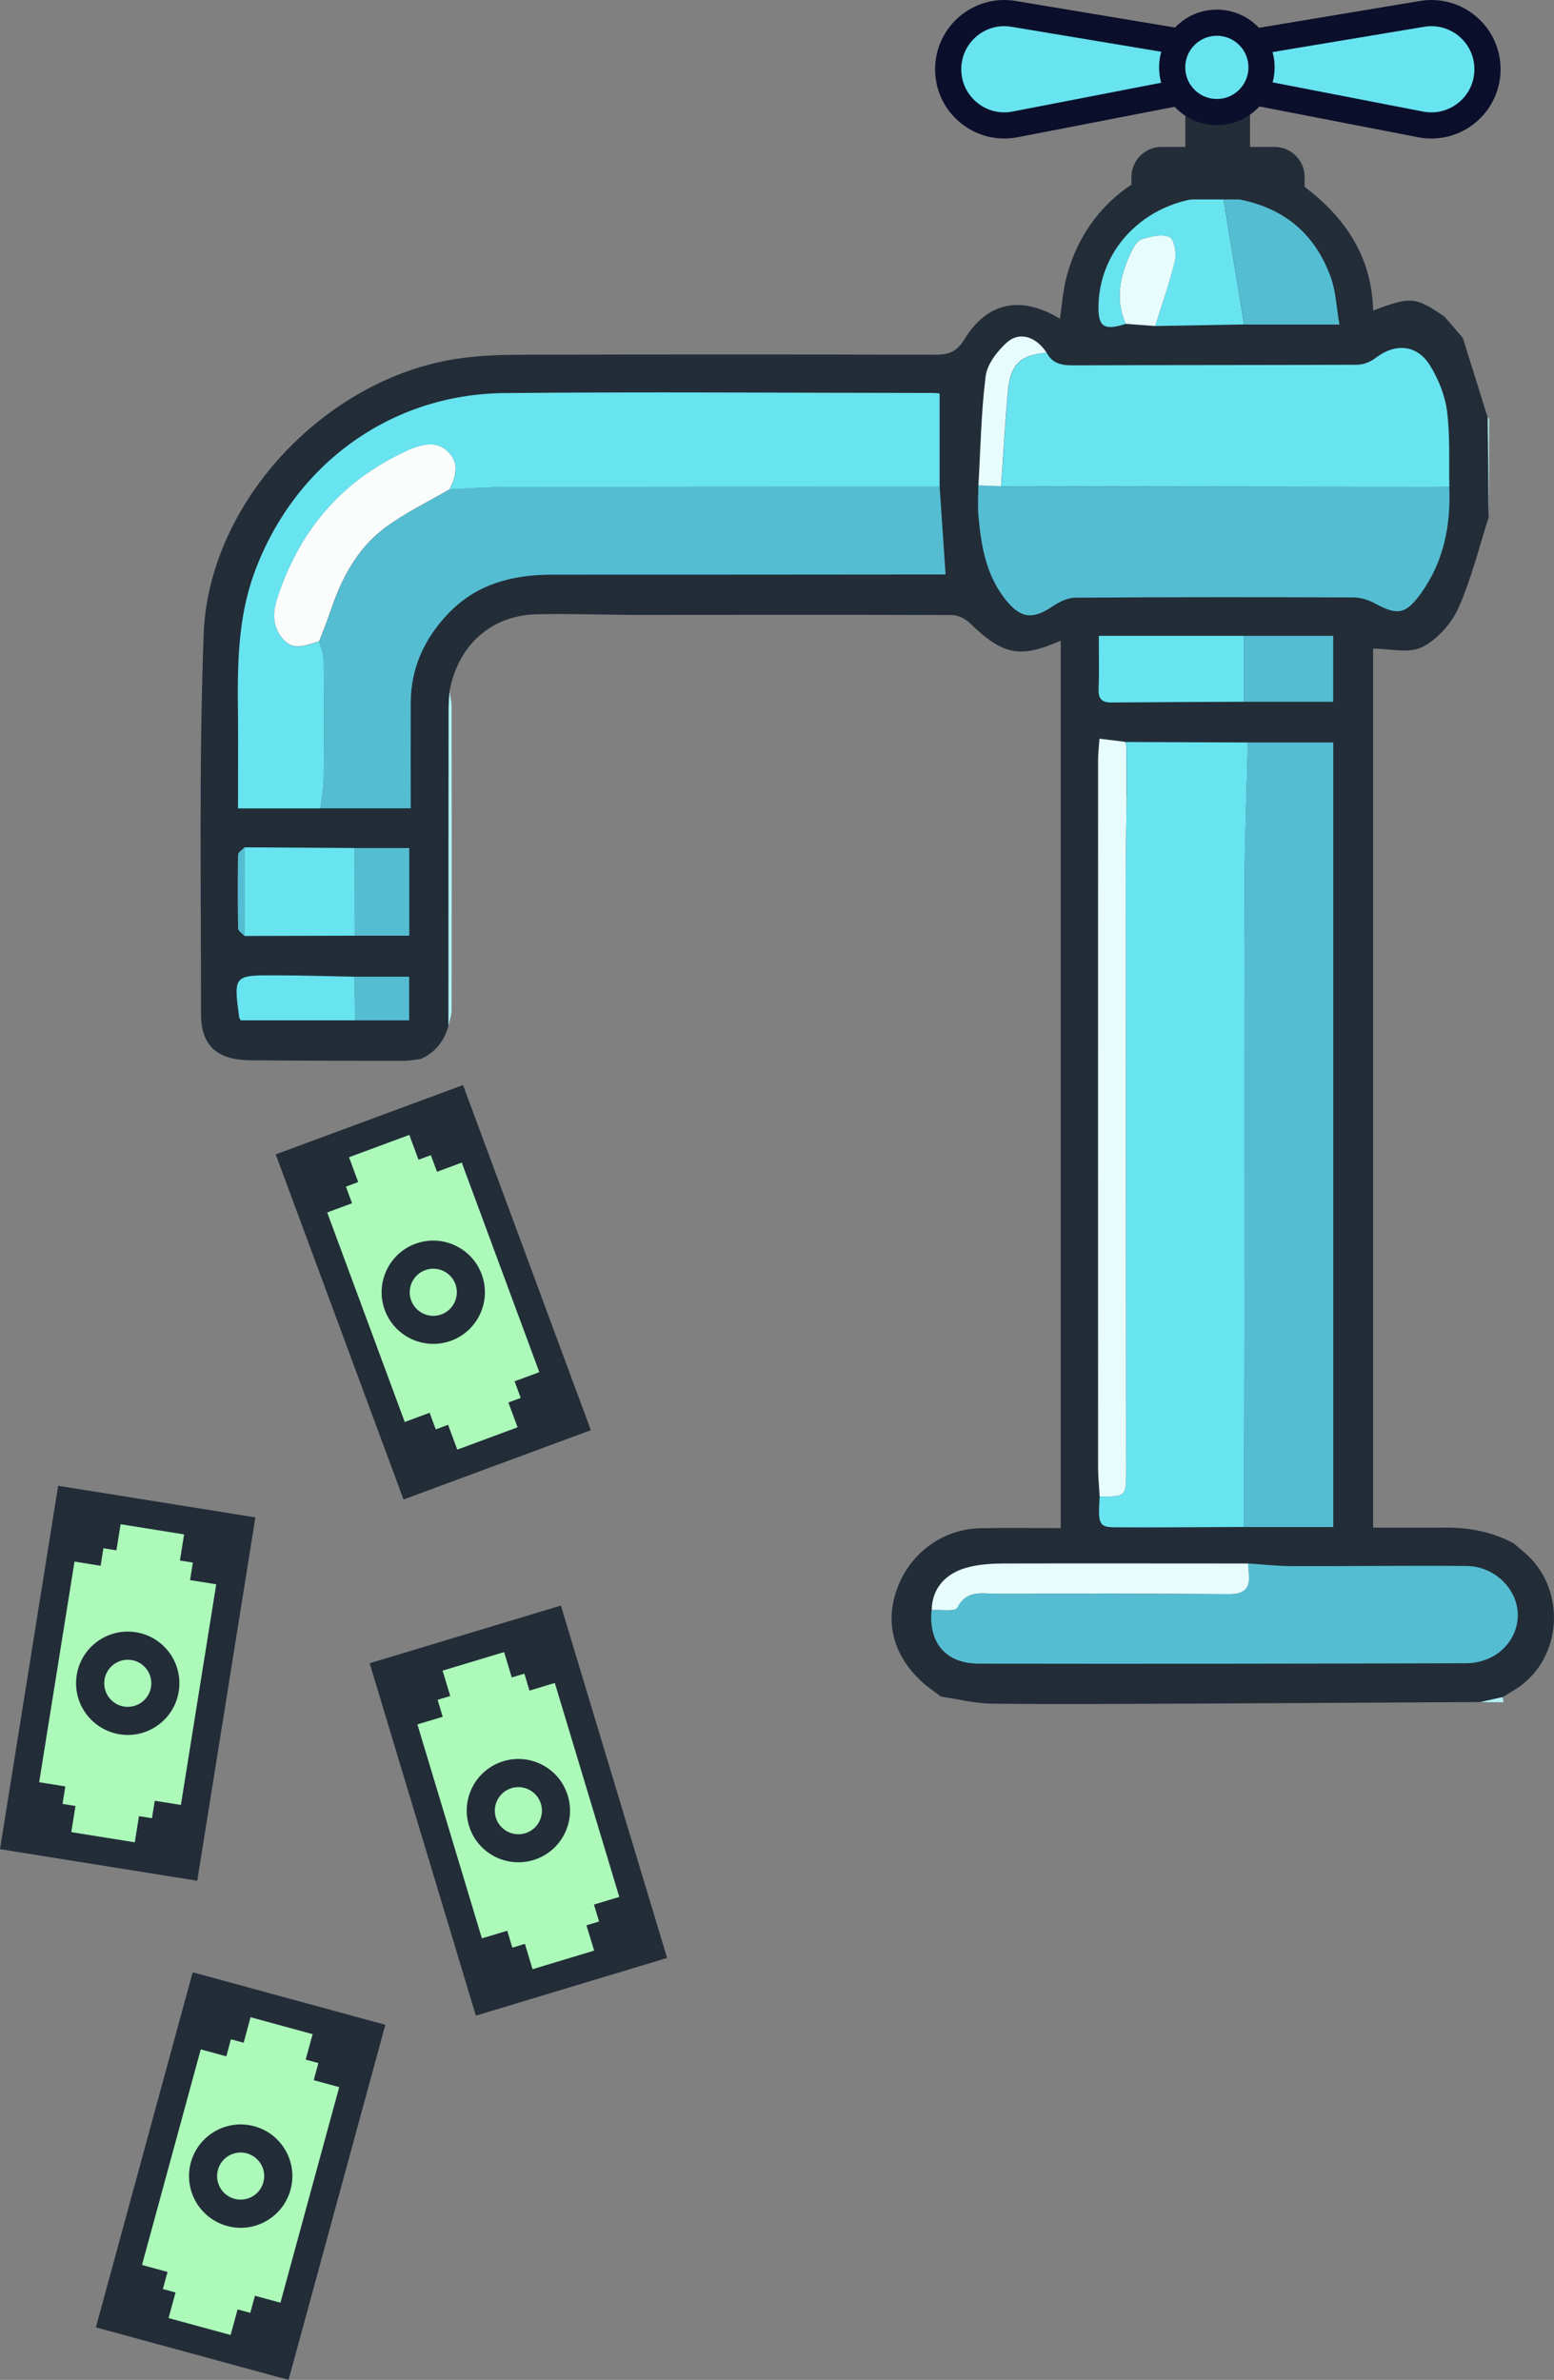 <?xml version="1.0" encoding="UTF-8"?>
<svg id="Layer_2" data-name="Layer 2" xmlns="http://www.w3.org/2000/svg" viewBox="0 0 237.61 363.81">
  <rect x="0" y="0" width="237.61" height="363.81" fill="#808080" stroke="none"/>
  <defs>
    <style>
      .cls-1 {
        stroke: #0b0f2b;
        stroke-miterlimit: 10;
        stroke-width: 4px;
      }

      .cls-1, .cls-2 {
        fill: #68e3f0;
      }

      .cls-3 {
        fill: #55bdd2;
      }

      .cls-3, .cls-4, .cls-5, .cls-6, .cls-7, .cls-8, .cls-2 {
        stroke-width: 0px;
      }

      .cls-4 {
        fill: #222d38;
      }

      .cls-5 {
        fill: #b1f2f8;
      }

      .cls-6 {
        fill: #acf9ba;
      }

      .cls-7 {
        fill: #fbfdfd;
      }

      .cls-8 {
        fill: #e7fcfd;
      }
    </style>
  </defs>
  <g id="Layer_1-2" data-name="Layer 1">
    <g>
      <g>
        <path class="cls-4" d="m226.35,260.19c-14.68.08-29.37.18-44.05.24-10.21.04-20.43.12-30.64.01-2.6-.03-5.18-.7-7.78-1.08-.97-.74-2.01-1.42-2.91-2.25-4.4-4.04-5.71-9.12-3.77-14.34,2-5.39,6.99-9.04,12.7-9.15,4.04-.08,8.08-.02,12.29-.02V97.94c-6.28,2.76-8.82,2.22-13.92-2.7-.68-.65-1.79-1.22-2.71-1.22-16.3-.06-32.6-.03-48.9-.02-4.84-.04-9.68-.2-14.52-.1-7.02.15-12.07,4.66-13.41,11.75-.05.88-.14,1.75-.14,2.63-.01,16.18-.02,32.36-.02,48.55-.67,2.33-2.01,4.1-4.28,5.07-.87.09-1.75.27-2.62.27-7.84,0-15.69-.01-23.53-.09-4.9-.05-7.4-2.25-7.4-6.97,0-19.39-.32-38.79.4-58.16.74-20.05,18.4-38.87,38.43-42.06,3.37-.54,6.84-.65,10.26-.66,21.06-.06,42.13-.06,63.19,0,2.02,0,3.28-.45,4.43-2.34,3.47-5.72,8.67-6.78,14.62-3.16.31-2.1.45-4.16.94-6.14,3.89-15.55,20.51-22.76,34.61-15.07.54.29,1.08.57,1.62.85,6.36,4.77,10.54,10.8,10.71,19.1,5.82-2.18,6.45-2.12,10.9.92.94,1.09,1.88,2.17,2.82,3.26,1.27,4.07,2.54,8.14,3.81,12.21.05,5.08.09,10.15.14,15.23-1.5,4.65-2.65,9.45-4.64,13.88-1.08,2.4-3.26,4.84-5.58,5.97-2.03,1-4.94.21-7.44.21v134.38h10.39c3.9-.1,7.64.53,11.1,2.41.6.51,1.2,1,1.79,1.52,6.01,5.24,5.79,15.16-.49,20.06-.93.73-2,1.29-3,1.93-1.13.25-2.27.5-3.4.75Z"/>
        <path class="cls-4" d="m54.23,149.31c-4.04-.07-8.09-.19-12.13-.21-6.38-.02-6.38,0-5.53,6.44.01.08.08.15.23.44h25.76v-6.67h-8.33Z"/>
        <path class="cls-4" d="m190.23,107.28h13.61v-10.08h-35.84c0,2.91.07,5.54-.03,8.16-.06,1.5.51,2.04,1.96,2.03,6.76-.06,13.53-.08,20.29-.11Z"/>
        <path class="cls-4" d="m54.24,129.64c-5.62-.04-11.25-.08-16.87-.11-.34.37-.97.74-.98,1.12-.07,3.76-.07,7.53.01,11.29,0,.39.63.76.97,1.14,5.63-.01,11.26-.03,16.89-.04h8.32v-13.4h-8.34Z"/>
        <path class="cls-4" d="m176.62,49.84c4.54-.08,9.07-.16,13.61-.24h14.56c-.47-2.73-.55-5.05-1.29-7.14-2.74-7.68-8.5-11.53-16.46-12.34-10.35-.54-18.81,6.79-19.08,16.51-.09,3.31.83,3.95,4.16,2.87,1.5.11,3,.22,4.51.33Z"/>
        <path class="cls-4" d="m190.84,239.01c-12.42,0-24.84-.03-37.25,0-1.75,0-3.54.1-5.24.49-3.79.88-5.86,3.33-5.9,6.63-.5,4.99,2.16,8.18,7.22,8.19,24.82.04,49.64,0,74.47-.06,4.47-.01,7.84-3.23,7.94-7.22.09-3.97-3.46-7.6-7.83-7.65-8.88-.08-17.75.04-26.63.02-2.26,0-4.51-.26-6.77-.4Z"/>
        <path class="cls-4" d="m149.6,74.19c0,1.58-.12,3.18.02,4.75.41,4.6,1.18,9.11,4.23,12.85,2.26,2.77,4.07,2.94,7.05.95,1.03-.69,2.34-1.35,3.52-1.36,14.19-.1,28.38-.09,42.57-.04,1.08,0,2.26.38,3.22.9,3.47,1.89,4.74,1.71,7.07-1.53,3.49-4.86,4.57-10.39,4.33-16.25-.08-3.86.14-7.75-.35-11.56-.31-2.43-1.31-4.95-2.62-7.05-2.01-3.23-5.35-3.42-8.34-1.11-.76.59-1.86,1.01-2.81,1.02-14.5.07-29.01.03-43.51.09-1.74,0-3.11-.32-3.95-1.93-1.59-2.45-4.16-3.31-6.1-1.55-1.46,1.33-2.99,3.3-3.22,5.14-.7,5.52-.79,11.11-1.11,16.68Z"/>
        <path class="cls-4" d="m48.99,123.57h13.8c0-5.57-.02-10.84,0-16.1.02-5.27,2.01-9.72,5.61-13.54,4.37-4.65,9.9-6.08,16.02-6.08,19.01,0,38.02-.02,57.02-.03,1.03,0,2.07,0,3.13,0-.32-4.72-.61-9.07-.91-13.43v-14.25c-.19-.02-.62-.08-1.04-.08-21.84-.01-43.69-.19-65.53.02-17.48.17-32.16,11-38.2,27.44-2.62,7.12-2.6,14.48-2.51,21.89.05,4.64,0,9.29,0,14.16h12.61Z"/>
        <path class="cls-4" d="m172.06,113.42c-1.25-.16-2.49-.31-3.94-.49-.09,1.34-.21,2.29-.21,3.24-.01,36.05-.02,72.09,0,108.14,0,1.49.15,2.98.24,4.48-.27,4.32-.12,4.68,2.54,4.69,6.51.03,13.01-.03,19.52-.05h13.66v-119.94h-13.07c-6.24-.02-12.49-.04-18.73-.07Z"/>
        <path class="cls-5" d="m229.75,259.44c.05.26.1.52.15.78-1.19,0-2.37-.02-3.56-.03,1.14-.25,2.27-.5,3.4-.75Z"/>
        <path class="cls-2" d="m190.2,233.43c-6.51.02-13.01.09-19.52.05-2.66-.01-2.81-.37-2.54-4.69,4.03,0,4.05,0,4.05-4.03-.01-30.39-.04-60.78-.05-91.16,0-3.87.09-7.74.13-11.62-.01-2.64-.02-5.27-.03-7.91-.06-.21-.12-.43-.17-.64,6.24.02,12.49.04,18.73.07-.17,7.47-.47,14.94-.49,22.41-.07,22.46-.02,44.93-.03,67.39,0,10.04-.04,20.08-.07,30.13Z"/>
        <path class="cls-3" d="m143.67,74.39c.3,4.36.59,8.72.91,13.43-1.06,0-2.09,0-3.13,0-19.01.01-38.02.04-57.02.03-6.13,0-11.66,1.43-16.02,6.08-3.59,3.82-5.59,8.27-5.61,13.54-.02,5.26,0,10.53,0,16.1h-13.8c.18-1.47.49-2.94.5-4.42.06-6.14.06-12.28,0-18.42,0-.89-.45-1.78-.69-2.67.58-1.54,1.21-3.07,1.74-4.63,1.67-5,4.09-9.6,8.36-12.77,3.06-2.27,6.56-3.94,9.87-5.88,2.98-.13,5.95-.35,8.93-.36,21.99-.04,43.98-.03,65.97-.04Z"/>
        <path class="cls-3" d="m190.2,233.43c.02-10.04.06-20.08.07-30.13.01-22.46-.04-44.93.03-67.39.02-7.47.32-14.94.49-22.41,4.29,0,8.59,0,13.07,0v119.94h-13.66Z"/>
        <path class="cls-2" d="m48.81,98.07c.24.89.68,1.78.69,2.67.06,6.14.06,12.28,0,18.42-.01,1.47-.33,2.95-.5,4.42h-12.61c0-4.88.04-9.52,0-14.16-.09-7.41-.1-14.77,2.51-21.89,6.04-16.45,20.73-27.27,38.2-27.44,21.84-.21,43.69-.03,65.53-.02.43,0,.86.06,1.04.08v14.25c-21.99,0-43.98,0-65.97.04-2.98,0-5.95.23-8.93.36.92-1.91,1.52-3.87-.18-5.63-1.77-1.83-3.85-1.24-5.89-.47-.25.09-.47.24-.71.35-9.93,4.6-16.34,12.26-19.64,22.62-.72,2.24-.64,4.35,1.05,6.17,1.7,1.83,3.59.64,5.42.25Z"/>
        <path class="cls-2" d="m160.03,53.91c.84,1.62,2.21,1.94,3.95,1.94,14.5-.06,29.01-.03,43.51-.09.95,0,2.05-.43,2.81-1.02,2.99-2.31,6.33-2.12,8.34,1.11,1.31,2.1,2.31,4.61,2.62,7.05.48,3.81.27,7.7.35,11.56-1.05-.01-2.11-.03-3.16-.03-21.79-.03-43.58-.06-65.36-.08.35-4.92.59-9.84,1.07-14.75.38-3.96,1.98-5.36,5.89-5.68Z"/>
        <path class="cls-3" d="m153.08,74.34c21.79.03,43.58.05,65.36.08,1.05,0,2.11.02,3.16.03.24,5.87-.84,11.4-4.33,16.25-2.33,3.24-3.59,3.42-7.07,1.53-.96-.52-2.14-.89-3.22-.9-14.19-.05-28.38-.06-42.57.04-1.19,0-2.49.67-3.52,1.36-2.98,1.99-4.79,1.82-7.05-.95-3.04-3.74-3.81-8.25-4.23-12.85-.14-1.57-.02-3.17-.02-4.75,1.16.05,2.32.1,3.48.15Z"/>
        <path class="cls-3" d="m190.84,239.01c2.26.14,4.51.4,6.77.4,8.88.03,17.75-.1,26.63-.02,4.38.04,7.93,3.68,7.83,7.65-.09,3.99-3.46,7.21-7.94,7.22-24.82.07-49.64.1-74.47.06-5.05,0-7.72-3.21-7.22-8.19,1.35-.09,3.58.27,3.89-.34,1.41-2.79,3.74-2.16,5.93-2.16,11.88,0,23.76-.03,35.64.06,2.34.02,3.24-.87,3.02-3.1-.05-.52-.07-1.05-.1-1.58Z"/>
        <path class="cls-8" d="m172.27,121.97c-.05,3.87-.14,7.74-.13,11.62,0,30.39.04,60.78.05,91.16,0,4.04-.02,4.04-4.05,4.03-.08-1.49-.24-2.98-.24-4.48-.01-36.05,0-72.09,0-108.14,0-.95.12-1.9.21-3.24,1.45.18,2.7.34,3.94.49.06.21.12.43.17.64.01,2.64.02,5.27.03,7.91Z"/>
        <path class="cls-2" d="m190.24,49.6c-4.54.08-9.07.16-13.61.24,1.04-3.33,2.23-6.63,3.03-10.02.27-1.13-.15-3.3-.83-3.58-1.2-.49-2.9-.08-4.27.34-.69.21-1.25,1.22-1.62,2-1.66,3.52-2.48,7.15-.82,10.93-3.33,1.08-4.25.44-4.16-2.87.27-9.73,8.74-17.05,19.08-16.51,1.06,6.49,2.13,12.98,3.19,19.47Z"/>
        <path class="cls-2" d="m54.26,143.04c-5.63.01-11.26.03-16.89.04,0-4.52,0-9.03,0-13.55,5.62.04,11.25.08,16.87.11,0,4.47.01,8.93.02,13.4Z"/>
        <path class="cls-3" d="m190.24,49.6c-1.06-6.49-2.13-12.98-3.19-19.47,7.96.81,13.72,4.66,16.46,12.34.74,2.09.82,4.41,1.29,7.14h-14.56Z"/>
        <path class="cls-8" d="m190.84,239.01c.03.53.05,1.05.1,1.58.21,2.23-.68,3.12-3.02,3.1-11.88-.1-23.76-.07-35.64-.06-2.19,0-4.52-.63-5.93,2.16-.31.61-2.54.25-3.89.34.04-3.31,2.1-5.76,5.9-6.63,1.69-.39,3.49-.49,5.24-.49,12.42-.03,24.84,0,37.25,0Z"/>
        <path class="cls-2" d="m190.23,107.28c-6.76.03-13.53.05-20.29.11-1.44.01-2.02-.53-1.96-2.03.1-2.62.03-5.25.03-8.16,7.55,0,14.89,0,22.22,0,0,3.36,0,6.72,0,10.08Z"/>
        <path class="cls-3" d="m190.23,107.28c0-3.36,0-6.72,0-10.08,4.47,0,8.95,0,13.62,0v10.08h-13.61Z"/>
        <path class="cls-2" d="m54.28,155.98h-17.48c-.15-.28-.22-.36-.23-.44-.85-6.43-.85-6.46,5.53-6.44,4.04.01,8.09.13,12.13.21.02,2.22.03,4.45.05,6.67Z"/>
        <path class="cls-3" d="m54.26,143.04c0-4.47-.01-8.93-.02-13.4,2.71,0,5.41,0,8.34,0v13.4h-8.32Z"/>
        <path class="cls-8" d="m153.08,74.34c-1.16-.05-2.32-.1-3.48-.15.33-5.57.41-11.16,1.11-16.68.23-1.84,1.76-3.81,3.22-5.14,1.94-1.76,4.51-.9,6.1,1.55-3.91.31-5.51,1.71-5.89,5.67-.47,4.91-.72,9.83-1.07,14.75Z"/>
        <path class="cls-8" d="m172.12,49.51c-1.66-3.79-.84-7.41.82-10.93.36-.77.93-1.78,1.62-2,1.37-.43,3.08-.83,4.27-.34.68.28,1.1,2.45.83,3.58-.8,3.39-1.99,6.69-3.03,10.02-1.5-.11-3-.22-4.51-.33Z"/>
        <path class="cls-3" d="m54.28,155.98c-.02-2.22-.03-4.45-.05-6.67,2.7,0,5.41,0,8.33,0v6.67h-8.28Z"/>
        <path class="cls-5" d="m68.73,105.66c.11.77.32,1.54.32,2.31.02,15.46.02,30.92,0,46.38,0,.83-.31,1.66-.47,2.49,0-16.18,0-32.37.02-48.55,0-.88.09-1.75.14-2.63Z"/>
        <path class="cls-5" d="m227.48,63.85c.07.05.21.1.21.15-.02,5.03-.04,10.06-.07,15.08-.05-5.08-.09-10.15-.14-15.23Z"/>
        <path class="cls-3" d="m37.38,129.53c0,4.52,0,9.03,0,13.55-.34-.38-.96-.75-.97-1.14-.08-3.76-.08-7.53-.01-11.29,0-.38.64-.75.98-1.12Z"/>
        <path class="cls-3" d="m172.27,121.97c-.01-2.64-.02-5.27-.03-7.91.01,2.64.02,5.27.03,7.91Z"/>
        <path class="cls-7" d="m48.81,98.07c-1.83.39-3.71,1.59-5.42-.25-1.68-1.81-1.76-3.93-1.05-6.17,3.31-10.35,9.71-18.01,19.64-22.62.24-.11.47-.25.71-.35,2.04-.77,4.12-1.36,5.89.47,1.7,1.76,1.1,3.72.18,5.63-3.3,1.94-6.81,3.61-9.87,5.88-4.27,3.17-6.69,7.78-8.36,12.77-.52,1.56-1.15,3.09-1.74,4.63Z"/>
      </g>
      <g>
        <path class="cls-4" d="m177.6,22.46h17.28c2.54,0,4.6,2.06,4.6,4.6v3.43h-26.48v-3.43c0-2.54,2.06-4.6,4.6-4.6Z"/>
        <rect class="cls-4" x="181.24" y="13" width="9.89" height="13.47"/>
        <path class="cls-1" d="m186.18,7.33l31.27-5.21c5.23-.87,9.99,3.16,9.99,8.47h0c0,5.4-4.92,9.45-10.22,8.43l-30.99-6.01-.06-5.67Z"/>
        <path class="cls-1" d="m186.24,7.33l-31.27-5.21c-5.23-.87-9.99,3.16-9.99,8.47h0c0,5.4,4.92,9.45,10.22,8.43l30.99-6.01.06-5.67Z"/>
        <circle class="cls-1" cx="186.06" cy="10.3" r="6.83"/>
      </g>
      <g>
        <g>
          <rect class="cls-6" x="40.27" y="184.43" width="51.96" height="26.24" transform="translate(228.5 66.82) rotate(69.68)"/>
          <path class="cls-4" d="m61.7,229.23l-19.54-52.76,28.64-10.6,19.54,52.76-28.64,10.6Zm-14.02-50.22l16.55,44.7,20.58-7.62-16.55-44.7-20.58,7.62Z"/>
        </g>
        <g>
          <polygon class="cls-4" points="66.82 179.13 65.88 176.59 63.99 177.28 62.5 173.26 68.41 171.07 70.85 177.63 66.82 179.13"/>
          <polygon class="cls-4" points="79.23 218.43 77.73 214.4 79.62 213.7 78.68 211.16 82.71 209.67 85.14 216.24 79.23 218.43"/>
          <polygon class="cls-4" points="64.09 224.03 61.66 217.46 65.69 215.97 66.63 218.51 68.51 217.81 70.01 221.84 64.09 224.03"/>
          <polygon class="cls-4" points="49.8 185.43 47.36 178.86 53.28 176.67 54.77 180.7 52.89 181.4 53.83 183.94 49.8 185.43"/>
        </g>
        <path class="cls-4" d="m63.9,205.08c-2.26-.71-4.17-2.41-5.06-4.79-1.51-4.08.58-8.64,4.66-10.15,1.98-.73,4.12-.65,6.04.23,1.92.88,3.38,2.46,4.11,4.43.73,1.98.65,4.12-.23,6.04-.88,1.92-2.46,3.38-4.43,4.11h0c-1.7.63-3.48.63-5.09.13Zm3.42-10.97c-.76-.24-1.56-.22-2.32.06-1.86.69-2.82,2.76-2.13,4.63.69,1.86,2.77,2.82,4.63,2.13h0c1.86-.69,2.82-2.76,2.13-4.63-.33-.9-1-1.62-1.87-2.02-.14-.07-.29-.12-.43-.17Z"/>
      </g>
      <g>
        <g>
          <rect class="cls-6" x="-6.46" y="244.2" width="51.96" height="26.24" transform="translate(276.69 278.72) rotate(99.1)"/>
          <path class="cls-4" d="m0,282.68l8.89-55.55,30.16,4.83-8.89,55.55-30.16-4.83Zm12.46-50.63l-7.54,47.07,21.67,3.47,7.54-47.07-21.67-3.47Z"/>
        </g>
        <g>
          <polygon class="cls-4" points="29.06 241.55 29.49 238.87 27.51 238.56 28.19 234.31 34.41 235.31 33.31 242.23 29.06 241.55"/>
          <polygon class="cls-4" points="20.57 281.88 21.25 277.63 23.24 277.95 23.66 275.28 27.91 275.96 26.8 282.87 20.57 281.88"/>
          <polygon class="cls-4" points="4.64 279.32 5.74 272.41 9.99 273.09 9.56 275.76 11.54 276.08 10.86 280.32 4.64 279.32"/>
          <polygon class="cls-4" points="11.14 238.68 12.25 231.76 18.48 232.76 17.8 237 15.81 236.68 15.39 239.36 11.14 238.68"/>
        </g>
        <path class="cls-4" d="m13.78,262.73c-1.62-1.72-2.45-4.15-2.05-6.66.69-4.3,4.75-7.24,9.05-6.55,2.08.33,3.91,1.46,5.15,3.17,1.24,1.71,1.73,3.8,1.4,5.88-.33,2.08-1.46,3.91-3.17,5.15-1.71,1.24-3.8,1.73-5.88,1.4h0c-1.79-.29-3.34-1.16-4.5-2.39Zm8.37-7.88c-.54-.58-1.26-.96-2.05-1.08-1.96-.31-3.81,1.03-4.12,2.99-.31,1.96,1.03,3.81,2.99,4.12h0c1.96.31,3.81-1.03,4.12-2.99.15-.95-.07-1.9-.64-2.68-.09-.13-.19-.25-.3-.36Z"/>
      </g>
      <g>
        <g>
          <rect class="cls-6" x="53.27" y="263.67" width="51.96" height="26.24" transform="translate(321.39 121.01) rotate(73.22)"/>
          <path class="cls-4" d="m72.76,308.13l-16.24-53.87,29.24-8.82,16.24,53.87-29.24,8.82Zm-10.89-50.99l13.76,45.64,21.01-6.34-13.76-45.64-21.01,6.34Z"/>
        </g>
        <g>
          <polygon class="cls-4" points="80.96 258.44 80.18 255.85 78.25 256.43 77.01 252.32 83.05 250.5 85.07 257.2 80.96 258.44"/>
          <polygon class="cls-4" points="90.92 298.43 89.67 294.32 91.6 293.74 90.82 291.15 94.93 289.91 96.95 296.61 90.92 298.43"/>
          <polygon class="cls-4" points="75.46 303.09 73.44 296.39 77.56 295.15 78.34 297.74 80.26 297.16 81.5 301.27 75.46 303.09"/>
          <polygon class="cls-4" points="63.58 263.68 61.56 256.97 67.6 255.15 68.84 259.27 66.91 259.85 67.69 262.44 63.58 263.68"/>
        </g>
        <path class="cls-4" d="m76.45,284.17c-2.21-.84-4.02-2.66-4.75-5.1-1.26-4.17,1.11-8.58,5.28-9.84,2.02-.61,4.15-.39,6.01.6,1.86,1,3.22,2.66,3.83,4.68.61,2.02.39,4.16-.6,6.01-1,1.86-2.66,3.22-4.68,3.83h0c-1.74.52-3.51.42-5.09-.18Zm4.09-10.74c-.74-.28-1.55-.31-2.32-.08-1.9.57-2.98,2.59-2.41,4.49.57,1.9,2.59,2.98,4.49,2.41h0c1.9-.57,2.98-2.59,2.41-4.49-.28-.92-.9-1.68-1.74-2.13-.14-.07-.28-.14-.42-.19Z"/>
      </g>
      <g>
        <g>
          <rect class="cls-6" x="10.81" y="319.53" width="51.96" height="26.24" transform="translate(367.41 384.64) rotate(105.25)"/>
          <path class="cls-4" d="m14.66,355.78l14.8-54.28,29.46,8.03-14.8,54.28-29.46-8.03Zm17.81-49l-12.54,45.99,21.17,5.77,12.54-45.99-21.17-5.77Z"/>
        </g>
        <g>
          <polygon class="cls-4" points="47.97 318 48.68 315.38 46.74 314.85 47.87 310.71 53.95 312.37 52.11 319.12 47.97 318"/>
          <polygon class="cls-4" points="35.2 357.18 36.33 353.04 38.27 353.56 38.98 350.95 43.13 352.08 41.29 358.84 35.2 357.18"/>
          <polygon class="cls-4" points="19.63 352.94 21.47 346.18 25.62 347.31 24.9 349.92 26.84 350.45 25.71 354.59 19.63 352.94"/>
          <polygon class="cls-4" points="30.45 313.22 32.3 306.46 38.38 308.12 37.25 312.27 35.31 311.74 34.6 314.35 30.45 313.22"/>
        </g>
        <path class="cls-4" d="m30.5,337.42c-1.42-1.89-1.99-4.39-1.32-6.84,1.15-4.2,5.49-6.69,9.7-5.54,2.04.55,3.73,1.87,4.78,3.7,1.05,1.83,1.32,3.96.76,6-.55,2.03-1.87,3.73-3.7,4.78-1.83,1.05-3.96,1.32-6,.76h0c-1.75-.48-3.2-1.51-4.22-2.86Zm9.16-6.94c-.48-.63-1.15-1.09-1.92-1.3-1.92-.52-3.9.61-4.42,2.53-.52,1.92.61,3.9,2.53,4.42h0c1.92.52,3.9-.61,4.42-2.53.25-.93.13-1.9-.35-2.73-.08-.14-.16-.27-.26-.39Z"/>
      </g>
    </g>
  </g>
</svg>